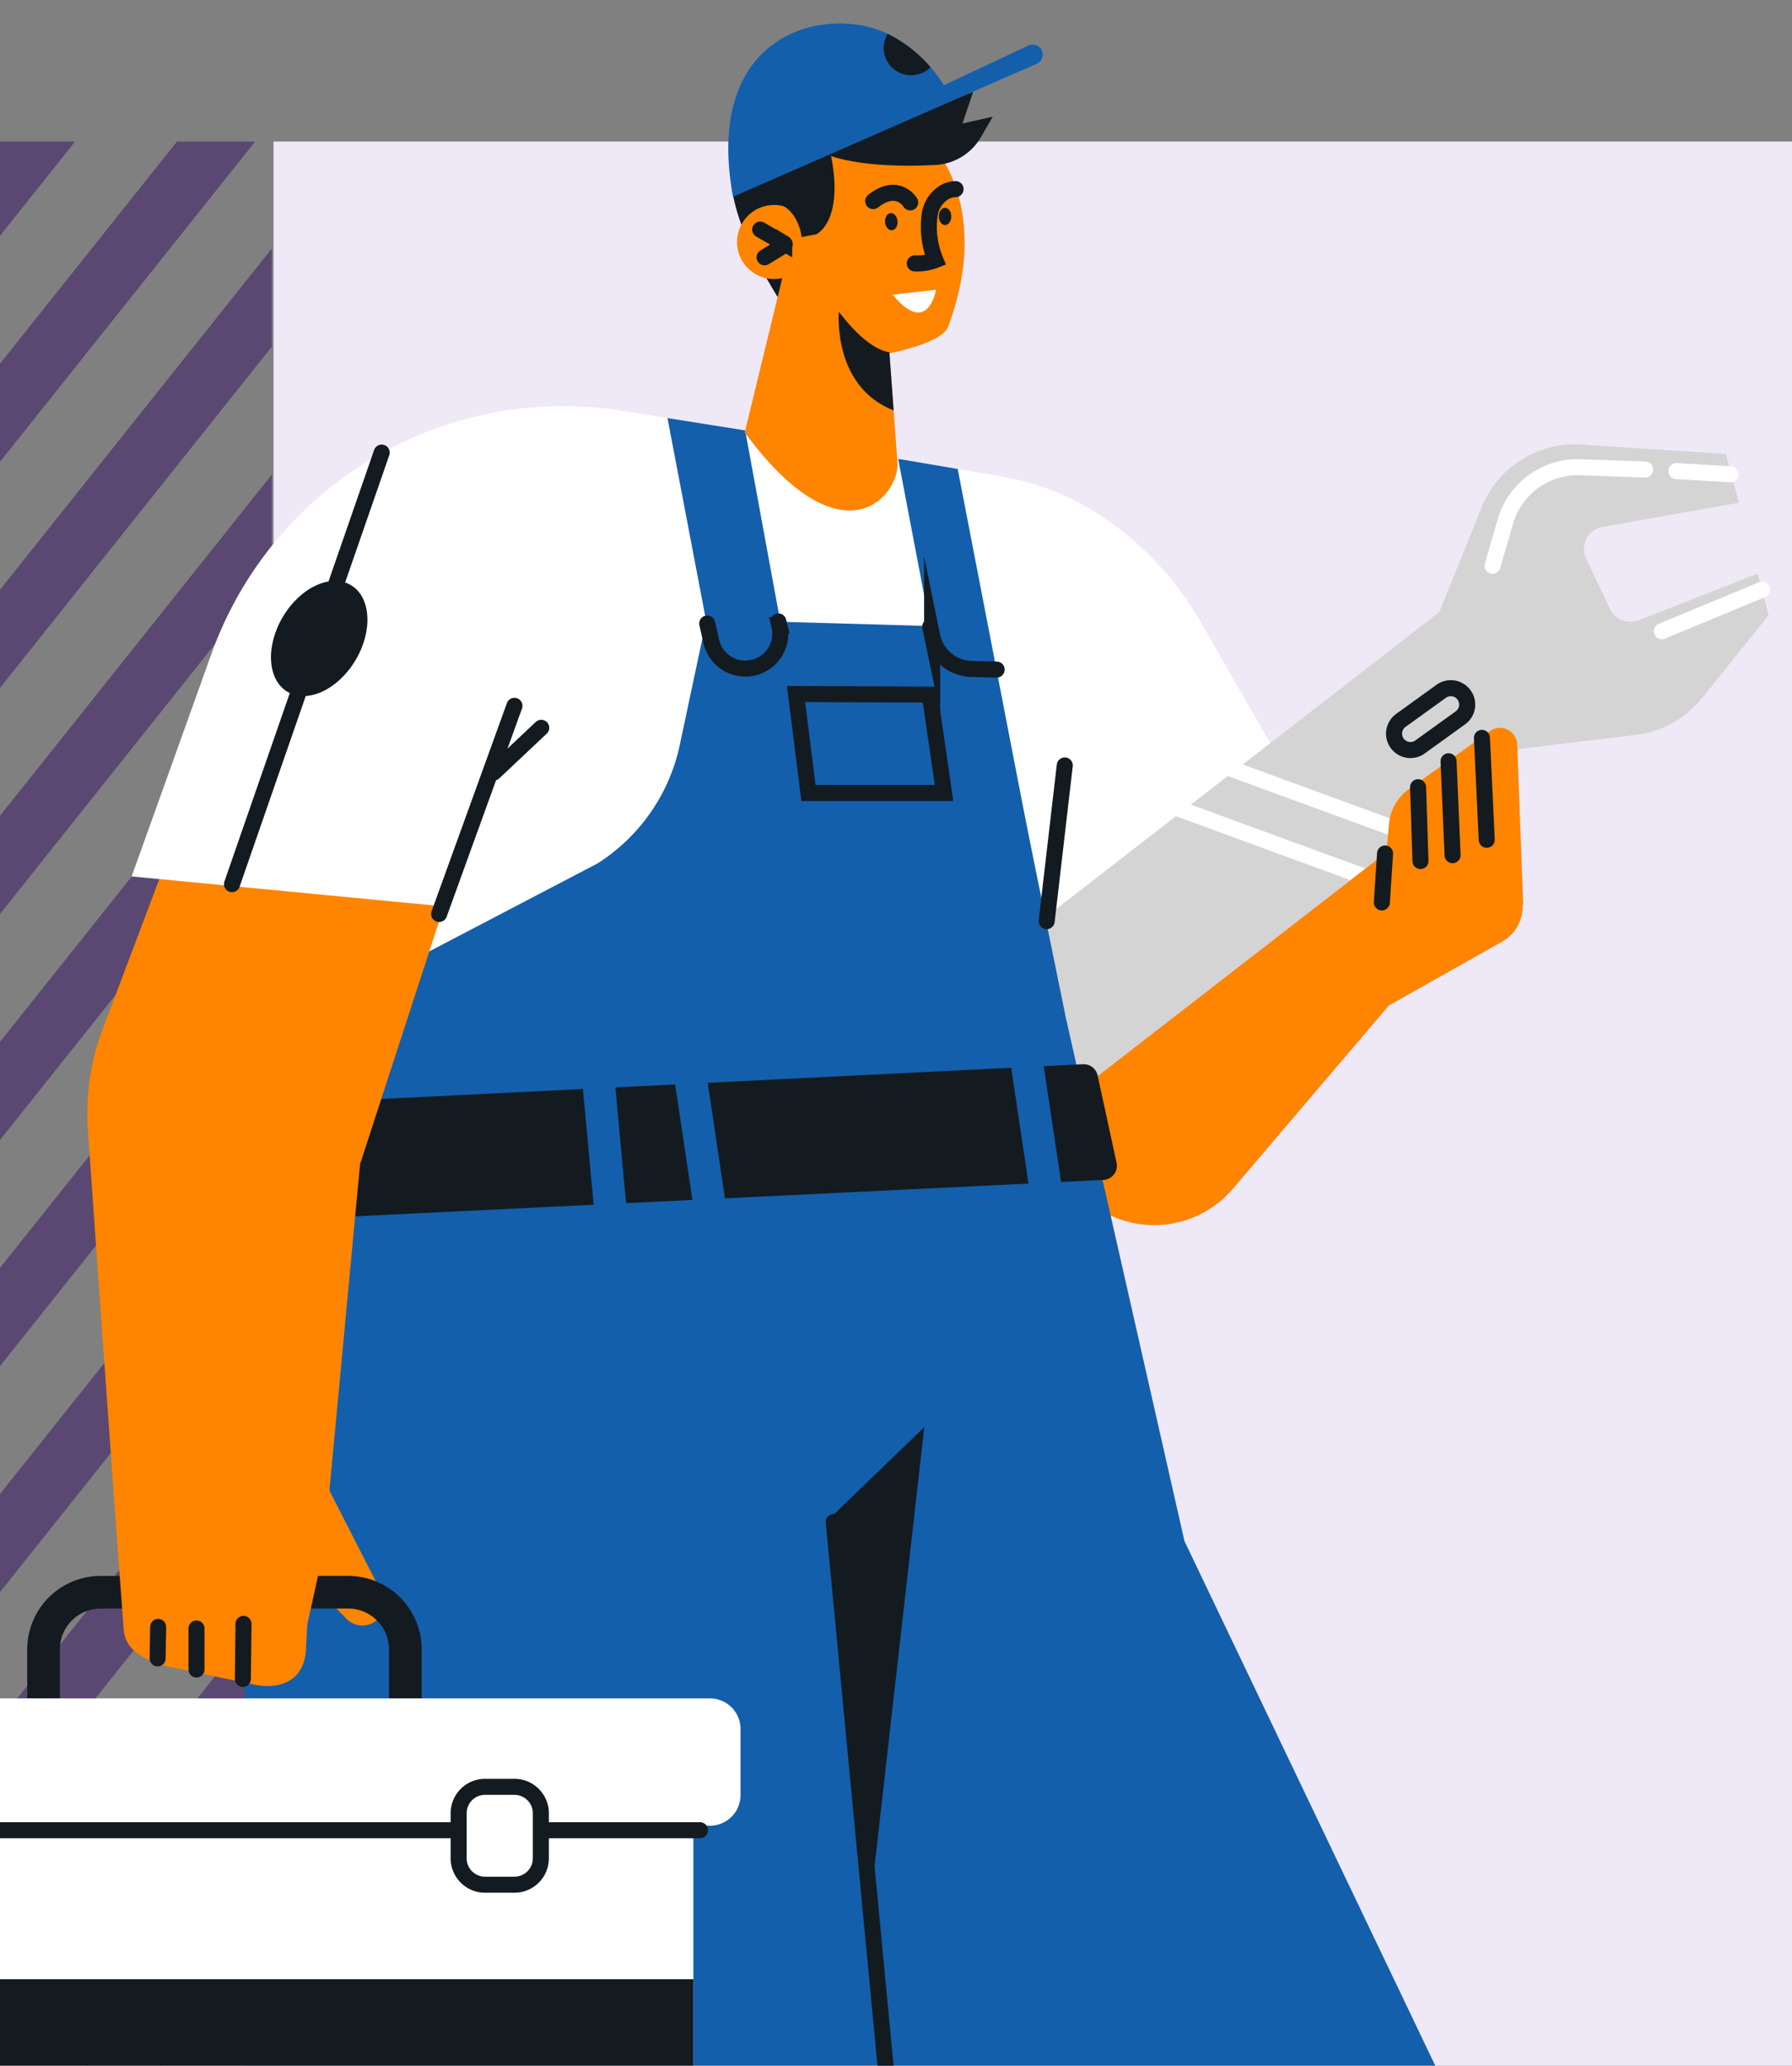 <svg xmlns="http://www.w3.org/2000/svg" xmlns:xlink="http://www.w3.org/1999/xlink" width="190" height="219" viewBox="0 0 190 219">
  <rect x="0" y="0" width="190" height="219" fill="#808080" stroke="none"/>
  <defs>
    <clipPath id="clip-path">
      <rect id="Rectángulo_401573" data-name="Rectángulo 401573" width="28.836" height="204.001" fill="none"/>
    </clipPath>
    <clipPath id="clip-path-2">
      <rect id="Rectángulo_401572" data-name="Rectángulo 401572" width="72.283" height="384.741" fill="none"/>
    </clipPath>
    <clipPath id="clip-path-3">
      <rect id="Rectángulo_408030" data-name="Rectángulo 408030" width="190" height="219" transform="translate(180 1475.002)" fill="#efe8f7"/>
    </clipPath>
    <clipPath id="clip-path-4">
      <rect id="Rectángulo_408023" data-name="Rectángulo 408023" width="257.877" height="223.683" fill="none"/>
    </clipPath>
    <clipPath id="clip-path-5">
      <path id="Trazado_916655" data-name="Trazado 916655" d="M185.42,145l10.31,13.138,67.606-52.39L253.026,92.608Z" transform="translate(-185.42 -92.608)" fill="none"/>
    </clipPath>
  </defs>
  <g id="img4" transform="translate(-180 -1475.002)">
    <g id="Grupo_1147010" data-name="Grupo 1147010" transform="translate(180 1490)">
      <g id="Grupo_1099687" data-name="Grupo 1099687" clip-path="url(#clip-path)">
        <g id="Grupo_1099686" data-name="Grupo 1099686" transform="translate(-6.669 -80.78)" opacity="0.45" style="mix-blend-mode: multiply;isolation: isolate">
          <g id="Grupo_1099685" data-name="Grupo 1099685">
            <g id="Grupo_1099684" data-name="Grupo 1099684" clip-path="url(#clip-path-2)">
              <path id="Trazado_873516" data-name="Trazado 873516" d="M-2.3,36.479,100.228-12.1,97.977-3.859-4.548,44.721Z" transform="matrix(0.898, -0.44, 0.44, 0.898, -13.994, 294.649)" fill="#2d0464"/>
              <path id="Trazado_873517" data-name="Trazado 873517" d="M-2.3,36.48,100.228-12.1,97.977-3.859-4.548,44.721Z" transform="matrix(0.898, -0.44, 0.44, 0.898, -13.994, 270.682)" fill="#2d0464"/>
              <path id="Trazado_873518" data-name="Trazado 873518" d="M-2.3,36.48,100.228-12.1,97.977-3.859-4.548,44.721Z" transform="matrix(0.898, -0.44, 0.44, 0.898, -13.994, 246.715)" fill="#2d0464"/>
              <path id="Trazado_873519" data-name="Trazado 873519" d="M-2.3,36.48,100.228-12.1,97.977-3.859-4.548,44.721Z" transform="matrix(0.898, -0.44, 0.44, 0.898, -13.994, 222.748)" fill="#2d0464"/>
              <path id="Trazado_873520" data-name="Trazado 873520" d="M-2.3,36.48,100.228-12.1,97.977-3.859-4.548,44.721Z" transform="matrix(0.898, -0.44, 0.44, 0.898, -13.994, 198.781)" fill="#2d0464"/>
              <path id="Trazado_873521" data-name="Trazado 873521" d="M-2.3,36.48,100.228-12.1,97.977-3.859-4.548,44.721Z" transform="matrix(0.898, -0.44, 0.44, 0.898, -13.994, 174.814)" fill="#2d0464"/>
              <path id="Trazado_873522" data-name="Trazado 873522" d="M-2.3,36.48,100.228-12.1,97.977-3.859-4.548,44.721Z" transform="matrix(0.898, -0.44, 0.44, 0.898, -13.994, 150.848)" fill="#2d0464"/>
              <path id="Trazado_873523" data-name="Trazado 873523" d="M-2.3,36.48,100.228-12.1,97.977-3.859-4.548,44.721Z" transform="matrix(0.898, -0.44, 0.44, 0.898, -13.994, 126.881)" fill="#2d0464"/>
              <path id="Trazado_873524" data-name="Trazado 873524" d="M-2.3,36.48,100.228-12.1,97.977-3.859-4.548,44.721Z" transform="matrix(0.898, -0.44, 0.44, 0.898, -13.994, 102.915)" fill="#2d0464"/>
              <path id="Trazado_873525" data-name="Trazado 873525" d="M-2.3,36.48,100.228-12.1,97.977-3.859-4.548,44.721Z" transform="matrix(0.898, -0.44, 0.44, 0.898, -13.994, 78.948)" fill="#2d0464"/>
              <path id="Trazado_873526" data-name="Trazado 873526" d="M-2.3,36.48,100.228-12.1,97.977-3.859-4.548,44.721Z" transform="translate(-13.994 54.981) rotate(-26.114)" fill="#2d0464"/>
            </g>
          </g>
        </g>
      </g>
      <rect id="Rectángulo_401574" data-name="Rectángulo 401574" width="161" height="204" transform="translate(29 0.002)" fill="#efe8f7"/>
    </g>
    <g id="img4-2" data-name="img4" clip-path="url(#clip-path-3)">
      <g id="Grupo_1147780" data-name="Grupo 1147780" transform="translate(131.123 1470.317)">
        <g id="Grupo_1147775" data-name="Grupo 1147775">
          <g id="Grupo_1147774" data-name="Grupo 1147774" clip-path="url(#clip-path-4)">
            <path id="Trazado_916646" data-name="Trazado 916646" d="M236.723,161.142l16.524-19.417,12.027-6.784a4.265,4.265,0,0,0,1.921-5.15l-5.6-15.672-2.867,4.779-7.758,5.5-2.521-.473-34.2,25.056,3.4,7.261a10.952,10.952,0,0,0,19.071,4.9" transform="translate(-57.124 -30.427)" fill="#ff8400"/>
            <path id="Trazado_916647" data-name="Trazado 916647" d="M215.742,103.693l-29.755,22.66,6.955,23.829-5.254,23.591-72.654-22.185.476-46.619,30.63-39.051,39.872,6.913c9.242,1.575,17.175,8.309,21.606,16.713Z" transform="translate(-30.67 -17.575)" fill="#fff"/>
            <path id="Trazado_916648" data-name="Trazado 916648" d="M272.5,92.431l9.018,10.609,13.419-1.614a10.687,10.687,0,0,0,7.057-3.915l7.059-8.777c-.351-1.327-.747-2.822-1.164-4.4l-12.643,4.942a2.382,2.382,0,0,1-3.006-1.2L289.7,82.735a2.379,2.379,0,0,1,1.69-3.358L305.9,76.814c-.48-1.813-.949-3.576-1.374-5.181l-14.633-.941a10.692,10.692,0,0,0-11.262,6.6Z" transform="translate(-72.654 -18.825)" fill="#d4d4d4"/>
            <path id="Trazado_916649" data-name="Trazado 916649" d="M166.484,184.357a15.532,15.532,0,1,0,2.628-21.808,15.528,15.528,0,0,0-2.628,21.808m3.6-7.648a8.87,8.87,0,1,1,10.791,6.4,8.88,8.88,0,0,1-10.791-6.4" transform="translate(-43.504 -42.456)" fill="#d4d4d4"/>
            <path id="Trazado_916650" data-name="Trazado 916650" d="M195.739,158.17l67.606-52.39-10.31-13.138-67.606,52.39Z" transform="translate(-49.44 -24.701)" fill="#d4d4d4"/>
            <path id="Trazado_916651" data-name="Trazado 916651" d="M270.915,112.124l4.28-3.085a1.737,1.737,0,1,0-2.031-2.818l-4.28,3.085a1.737,1.737,0,0,0,2.031,2.818Z" transform="translate(-71.498 -28.233)" fill="none" stroke="#131b20" stroke-linecap="round" stroke-miterlimit="10" stroke-width="1.7"/>
            <path id="Trazado_916652" data-name="Trazado 916652" d="M298.605,74.171l-6.867-.241a7.987,7.987,0,0,0-7.952,5.758l-1.36,4.694" transform="translate(-75.301 -19.71)" fill="none" stroke="#fff" stroke-linecap="round" stroke-miterlimit="10" stroke-width="1.7"/>
          </g>
        </g>
        <g id="Grupo_1147777" data-name="Grupo 1147777" transform="translate(135.983 67.917)">
          <g id="Grupo_1147776" data-name="Grupo 1147776" clip-path="url(#clip-path-5)">
            <path id="Trazado_916653" data-name="Trazado 916653" d="M266.258,125.347c-.483-.034-38.009-13.856-38.009-13.856" transform="translate(-196.839 -97.643)" fill="none" stroke="#fff" stroke-linecap="round" stroke-miterlimit="10" stroke-width="1.7"/>
            <path id="Trazado_916654" data-name="Trazado 916654" d="M260.818,131.909c-.483-.034-38.009-13.856-38.009-13.856" transform="translate(-195.389 -99.392)" fill="none" stroke="#fff" stroke-linecap="round" stroke-miterlimit="10" stroke-width="1.7"/>
          </g>
        </g>
        <g id="Grupo_1147779" data-name="Grupo 1147779">
          <g id="Grupo_1147778" data-name="Grupo 1147778" clip-path="url(#clip-path-4)">
            <path id="Trazado_916656" data-name="Trazado 916656" d="M191.13,173.2a11.247,11.247,0,1,1-13.68-8.115A11.247,11.247,0,0,1,191.13,173.2Z" transform="translate(-45.055 -43.921)" fill="none" stroke="#fff" stroke-linecap="round" stroke-miterlimit="10" stroke-width="1.7"/>
            <path id="Trazado_916657" data-name="Trazado 916657" d="M172.5,179.04a8.87,8.87,0,1,0,6.4-10.787,8.881,8.881,0,0,0-6.4,10.787m2.68,2.713-1.066-7.464,5.934-4.658,7,2.812,1.066,7.465-5.934,4.657Z" transform="translate(-45.919 -44.786)" fill="#131b20"/>
            <line id="Línea_686" data-name="Línea 686" x2="5.739" y2="0.336" transform="translate(226.626 54.629)" fill="none" stroke="#fff" stroke-linecap="round" stroke-miterlimit="10" stroke-width="1.7"/>
            <line id="Línea_687" data-name="Línea 687" x1="10.615" y2="4.4" transform="translate(225.074 67.206)" fill="none" stroke="#fff" stroke-linecap="round" stroke-miterlimit="10" stroke-width="1.7"/>
            <path id="Trazado_916658" data-name="Trazado 916658" d="M281.359,130.417l-.632-17.069a1.836,1.836,0,0,0-2.9-1.395l-8.58,6.141a5.122,5.122,0,0,0-2.12,3.7l-.9,9.763Z" transform="translate(-70.982 -29.757)" fill="#ff8400"/>
            <line id="Línea_688" data-name="Línea 688" x2="0.51" y2="10.806" transform="translate(206.001 82.912)" fill="none" stroke="#131b20" stroke-linecap="round" stroke-miterlimit="10" stroke-width="1.7"/>
            <line id="Línea_689" data-name="Línea 689" x2="0.425" y2="9.955" transform="translate(202.463 85.392)" fill="none" stroke="#131b20" stroke-linecap="round" stroke-miterlimit="10" stroke-width="1.7"/>
            <line id="Línea_690" data-name="Línea 690" x2="0.255" y2="7.828" transform="translate(199.23 88.144)" fill="none" stroke="#131b20" stroke-linecap="round" stroke-miterlimit="10" stroke-width="1.7"/>
            <line id="Línea_691" data-name="Línea 691" x1="0.34" y2="5.19" transform="translate(195.391 95.168)" fill="none" stroke="#131b20" stroke-linecap="round" stroke-miterlimit="10" stroke-width="1.7"/>
            <path id="Trazado_916659" data-name="Trazado 916659" d="M189.067,153.97l12.506,55.15,62.813,131.368-162.7,2.256.362-162.395Z" transform="translate(-27.111 -41.052)" fill="#135fab"/>
            <path id="Trazado_916660" data-name="Trazado 916660" d="M177.631,21.923s-12.064,1.635.056,20.775l7.081-12.13Z" transform="translate(-45.935 -5.845)" fill="#131b20"/>
            <path id="Trazado_916661" data-name="Trazado 916661" d="M163.147,66.827l8.944,46.936,7.5-.95-8.207-44.678Z" transform="translate(-43.499 -17.818)" fill="#135fab"/>
            <path id="Trazado_916662" data-name="Trazado 916662" d="M196.5,72.721l8.944,46.935,6.019-1.119L202.81,73.793Z" transform="translate(-52.392 -19.389)" fill="#135fab"/>
            <path id="Trazado_916663" data-name="Trazado 916663" d="M174.315,61.924l4.668-19.206,9.917.412.753,10.294.449,6.158.366,5.024c.722,3.677-5.544,11.744-16.153-2.682" transform="translate(-46.476 -11.39)" fill="#ff8400"/>
            <path id="Trazado_916664" data-name="Trazado 916664" d="M152.264,95.974l29.664.84,8.513,41.693,9.413,48.964-93.012-6.995,5.537-35.068,8.19-13.063,20.143-10.529a19.741,19.741,0,0,0,8.724-12.555Z" transform="translate(-28.487 -25.589)" fill="#135fab"/>
            <path id="Trazado_916665" data-name="Trazado 916665" d="M195.444,27.046s6.393,6.541,1.66,19.2c-.615,1.645-5.024,2.572-6.627,2.937l-11.591-10.07s.285-17.391,16.558-12.066" transform="translate(-47.695 -6.941)" fill="#ff8400"/>
            <path id="Trazado_916666" data-name="Trazado 916666" d="M195.924,38.05c.043.5-.219.934-.584.965s-.7-.351-.739-.852.219-.934.584-.966.7.351.739.853" transform="translate(-51.884 -9.917)" fill="#131b20"/>
            <path id="Trazado_916667" data-name="Trazado 916667" d="M203.7,37.341c0,.5-.292.914-.659.916s-.666-.4-.669-.909.293-.914.659-.916.666.4.669.909" transform="translate(-53.958 -9.714)" fill="#131b20"/>
            <path id="Trazado_916668" data-name="Trazado 916668" d="M195.7,48.8l4.6-.526s-.844,5.065-4.6.526" transform="translate(-52.179 -12.871)" fill="#fff"/>
            <path id="Trazado_916669" data-name="Trazado 916669" d="M193.722,61.91c-6.529-2.537-5.808-10.465-5.808-10.465,2.651,3.512,4.554,4.188,5.358,4.306Z" transform="translate(-50.096 -13.716)" fill="#131b20"/>
            <path id="Trazado_916670" data-name="Trazado 916670" d="M180.825,41.2a3.928,3.928,0,1,1-2.806-5.072,4.107,4.107,0,0,1,2.806,5.072" transform="translate(-46.149 -9.605)" fill="#ff8400"/>
            <path id="Trazado_916671" data-name="Trazado 916671" d="M176.555,39.574c.092.057,1.961,1.137,2.54,1.47a.117.117,0,0,1,0,.2l-2.077,1.272" transform="translate(-47.074 -10.551)" fill="none" stroke="#131b20" stroke-linecap="round" stroke-miterlimit="10" stroke-width="1.7"/>
            <path id="Trazado_916672" data-name="Trazado 916672" d="M198.9,41.6a5.209,5.209,0,0,0,2.187-.356,9.272,9.272,0,0,1-.615-4.744,3.353,3.353,0,0,1,1.283-2.243,2.5,2.5,0,0,1,1.472-.531" transform="translate(-53.032 -8.991)" fill="none" stroke="#131b20" stroke-linecap="round" stroke-miterlimit="10" stroke-width="1.7"/>
            <path id="Trazado_916673" data-name="Trazado 916673" d="M192.889,35.14c2.615-2.06,3.926.14,3.926.14" transform="translate(-51.429 -9.134)" fill="none" stroke="#131b20" stroke-linecap="round" stroke-miterlimit="10" stroke-width="1.7"/>
            <path id="Trazado_916674" data-name="Trazado 916674" d="M178.234,31.218c2.654.607,2.928,3.7,2.928,3.7l1.558-.3s2.934-1.289,1.568-8.3c0,0,3.33,1.373,11.09.954a5.913,5.913,0,0,0,4.789-2.939l1.262-2.177-3.212.722,1.128-3.348-5.1,1.974a14.26,14.26,0,0,0-15.26-.329s-3.05,9.516-.755,10.041" transform="translate(-47.293 -5.099)" fill="#131b20"/>
            <path id="Trazado_916675" data-name="Trazado 916675" d="M176.432,96.228l.1.4a3.706,3.706,0,1,1-7.208,1.726l-.431-1.908" transform="translate(-45.031 -25.657)" fill="none" stroke="#131b20" stroke-linecap="round" stroke-miterlimit="10" stroke-width="1.7"/>
            <path id="Trazado_916676" data-name="Trazado 916676" d="M195.915,106.78l-14.184-.065,1.316,10.489H197.42Z" transform="translate(-48.454 -28.453)" fill="none" stroke="#131b20" stroke-linecap="round" stroke-miterlimit="10" stroke-width="1.7"/>
            <path id="Trazado_916677" data-name="Trazado 916677" d="M195.809,21.079s.16-4.449-7.293-5.16-11.363,6.275-11.363,6.275Z" transform="translate(-47.233 -4.231)" fill="#131b20"/>
            <line id="Línea_692" data-name="Línea 692" y1="16.508" x2="1.919" transform="translate(159.852 85.835)" fill="none" stroke="#131b20" stroke-linecap="round" stroke-miterlimit="10" stroke-width="1.7"/>
            <line id="Línea_693" data-name="Línea 693" x2="12.715" y2="133.508" transform="translate(137.277 166.05)" fill="none" stroke="#131b20" stroke-linecap="round" stroke-miterlimit="10" stroke-width="1.7"/>
            <path id="Trazado_916678" data-name="Trazado 916678" d="M196.591,212.689l-10.134,9.777,4.441,40.508Z" transform="translate(-49.714 -56.708)" fill="#131b20"/>
            <path id="Trazado_916679" data-name="Trazado 916679" d="M204.636,14.052l-32.2,14.1c-3.11-17.041,9.128-20.1,15.606-17.613.274.1.541.221.8.345a14.2,14.2,0,0,1,4.539,3.533,13.311,13.311,0,0,1,1.408,1.914l8.974-4.214a1.04,1.04,0,0,1,.448-.1,1.063,1.063,0,0,1,.428,2.037" transform="translate(-45.842 -2.606)" fill="#135fab"/>
            <path id="Trazado_916680" data-name="Trazado 916680" d="M201.133,96.99l.2.957a4.405,4.405,0,0,0,4.209,3.522l2.634.064" transform="translate(-53.627 -25.86)" fill="none" stroke="#131b20" stroke-linecap="round" stroke-miterlimit="10" stroke-width="1.7"/>
            <path id="Trazado_916681" data-name="Trazado 916681" d="M194.091,160.232l-77.224,3.825L113.976,176.5l82.275-4a1.508,1.508,0,0,0,1.4-1.826l-2.009-9.253a1.507,1.507,0,0,0-1.55-1.186" transform="translate(-30.389 -42.721)" fill="#131b20"/>
            <rect id="Rectángulo_408024" data-name="Rectángulo 408024" width="3.439" height="15.981" transform="matrix(0.996, -0.092, 0.092, 0.996, 110.515, 118.311)" fill="#135fab"/>
            <rect id="Rectángulo_408025" data-name="Rectángulo 408025" width="3.439" height="15.981" transform="translate(120.192 117.857) rotate(-8.498)" fill="#135fab"/>
            <rect id="Rectángulo_408026" data-name="Rectángulo 408026" width="3.439" height="15.981" transform="translate(155.828 116.126) rotate(-8.498)" fill="#135fab"/>
            <path id="Trazado_916682" data-name="Trazado 916682" d="M111.387,217.877l7.111,13.917a2.339,2.339,0,0,1-3.8,2.61l-5.641-5.791Z" transform="translate(-29.077 -58.091)" fill="#ff8400"/>
            <path id="Trazado_916683" data-name="Trazado 916683" d="M104.619,263.951H78.369a7.794,7.794,0,0,1-7.786-7.785V241.987a7.794,7.794,0,0,1,7.786-7.785h26.251a7.794,7.794,0,0,1,7.784,7.785v14.179a7.794,7.794,0,0,1-7.784,7.785M78.369,237.665a4.327,4.327,0,0,0-4.323,4.322v14.179a4.328,4.328,0,0,0,4.323,4.322h26.251a4.326,4.326,0,0,0,4.321-4.322V241.987a4.326,4.326,0,0,0-4.321-4.322Z" transform="translate(-18.819 -62.444)" fill="#131b20"/>
            <path id="Trazado_916684" data-name="Trazado 916684" d="M131.037,264.592v45.042a3.558,3.558,0,0,1-3.558,3.556H35.967a3.557,3.557,0,0,1-3.556-3.556V264.592Z" transform="translate(-8.642 -70.546)" fill="#fff"/>
            <path id="Trazado_916685" data-name="Trazado 916685" d="M130.588,265.405H27.366a3.237,3.237,0,0,1-3.237-3.237v-7.02a3.237,3.237,0,0,1,3.237-3.237H130.588a3.237,3.237,0,0,1,3.237,3.237v7.02a3.237,3.237,0,0,1-3.237,3.237" transform="translate(-6.433 -67.165)" fill="#fff"/>
            <line id="Línea_694" data-name="Línea 694" x2="98.373" transform="translate(24.724 198.722)" fill="none" stroke="#131b20" stroke-linecap="round" stroke-miterlimit="10" stroke-width="1.7"/>
            <path id="Trazado_916686" data-name="Trazado 916686" d="M58.723,275.069H54.114a2.053,2.053,0,0,1-2.053-2.053v-6.27a2.053,2.053,0,0,1,2.053-2.053h4.609a2.053,2.053,0,0,1,2.053,2.053v6.27a2.053,2.053,0,0,1-2.053,2.053" transform="translate(-13.881 -70.573)" fill="#fff"/>
            <rect id="Rectángulo_408027" data-name="Rectángulo 408027" width="8.715" height="10.375" rx="2.799" transform="translate(38.18 194.121)" fill="none" stroke="#131b20" stroke-linecap="round" stroke-miterlimit="10" stroke-width="1.7"/>
            <path id="Trazado_916687" data-name="Trazado 916687" d="M139.618,275.069h-4.609a2.053,2.053,0,0,1-2.053-2.053v-6.27a2.053,2.053,0,0,1,2.053-2.053h4.609a2.053,2.053,0,0,1,2.053,2.053v6.27a2.053,2.053,0,0,1-2.053,2.053" transform="translate(-35.449 -70.573)" fill="#fff"/>
            <path id="Rectángulo_408028" data-name="Rectángulo 408028" d="M2.8,0H5.915a2.8,2.8,0,0,1,2.8,2.8V7.576a2.8,2.8,0,0,1-2.8,2.8H2.8A2.8,2.8,0,0,1,0,7.576V2.8A2.8,2.8,0,0,1,2.8,0Z" transform="translate(97.506 194.121)" fill="none" stroke="#131b20" stroke-linecap="round" stroke-miterlimit="10" stroke-width="1.7"/>
            <path id="Trazado_916688" data-name="Trazado 916688" d="M131.037,292.509v24.567a3.559,3.559,0,0,1-3.558,3.557H35.967a3.558,3.558,0,0,1-3.556-3.557V292.509Z" transform="translate(-8.642 -77.99)" fill="#131b20"/>
            <path id="Trazado_916689" data-name="Trazado 916689" d="M122.668,113.447,92.9,111.823l-12,31.785a25.3,25.3,0,0,0-1.568,10.712c.94,13.358,3.3,46.758,3.806,53,.166,2.047,1.96,3.044,4.41,3.8l9.418,1.978c2.166.471,5.086,0,5.463-3.391l.159-2.964,1.773-8.031,3.828-40.8Z" transform="translate(-21.135 -29.815)" fill="#ff8400"/>
            <line id="Línea_695" data-name="Línea 695" x1="0.071" y2="5.844" transform="translate(74.624 176.842)" fill="none" stroke="#131b20" stroke-linecap="round" stroke-miterlimit="10" stroke-width="1.7"/>
            <line id="Línea_696" data-name="Línea 696" x1="0.001" y2="4.347" transform="translate(69.71 177.336)" fill="none" stroke="#131b20" stroke-linecap="round" stroke-miterlimit="10" stroke-width="1.7"/>
            <line id="Línea_697" data-name="Línea 697" x1="0.057" y2="3.332" transform="translate(65.589 177.169)" fill="none" stroke="#131b20" stroke-linecap="round" stroke-miterlimit="10" stroke-width="1.7"/>
            <path id="Trazado_916690" data-name="Trazado 916690" d="M85.681,114.958l36.459,3.5,20.352-52.093L137.7,65.6A39.586,39.586,0,0,0,94.637,90.049c-.172.419-.331.846-.486,1.275Z" transform="translate(-22.845 -17.356)" fill="#fff"/>
            <line id="Línea_698" data-name="Línea 698" y1="22.069" x2="7.987" transform="translate(95.436 79.515)" fill="none" stroke="#131b20" stroke-linecap="round" stroke-miterlimit="10" stroke-width="1.7"/>
            <line id="Línea_699" data-name="Línea 699" x1="5.03" y2="4.742" transform="translate(101.232 81.843)" fill="none" stroke="#131b20" stroke-linecap="round" stroke-miterlimit="10" stroke-width="1.7"/>
            <path id="Trazado_916691" data-name="Trazado 916691" d="M107.577,102.128c2.131,1.264,5.362-.245,7.216-3.37s1.63-6.684-.5-7.948-5.362.245-7.216,3.371-1.63,6.683.5,7.948" transform="translate(-28.214 -24.093)" fill="#131b20"/>
            <line id="Línea_700" data-name="Línea 700" y1="45.758" x2="15.875" transform="translate(73.473 52.666)" fill="none" stroke="#131b20" stroke-linecap="round" stroke-miterlimit="10" stroke-width="1.7"/>
            <path id="Trazado_916692" data-name="Trazado 916692" d="M199.368,14.815a2.9,2.9,0,0,1-4.961-2.032,2.847,2.847,0,0,1,.422-1.5,14.2,14.2,0,0,1,4.539,3.533" transform="translate(-51.833 -3.008)" fill="#131b20"/>
          </g>
        </g>
      </g>
    </g>
  </g>
</svg>
